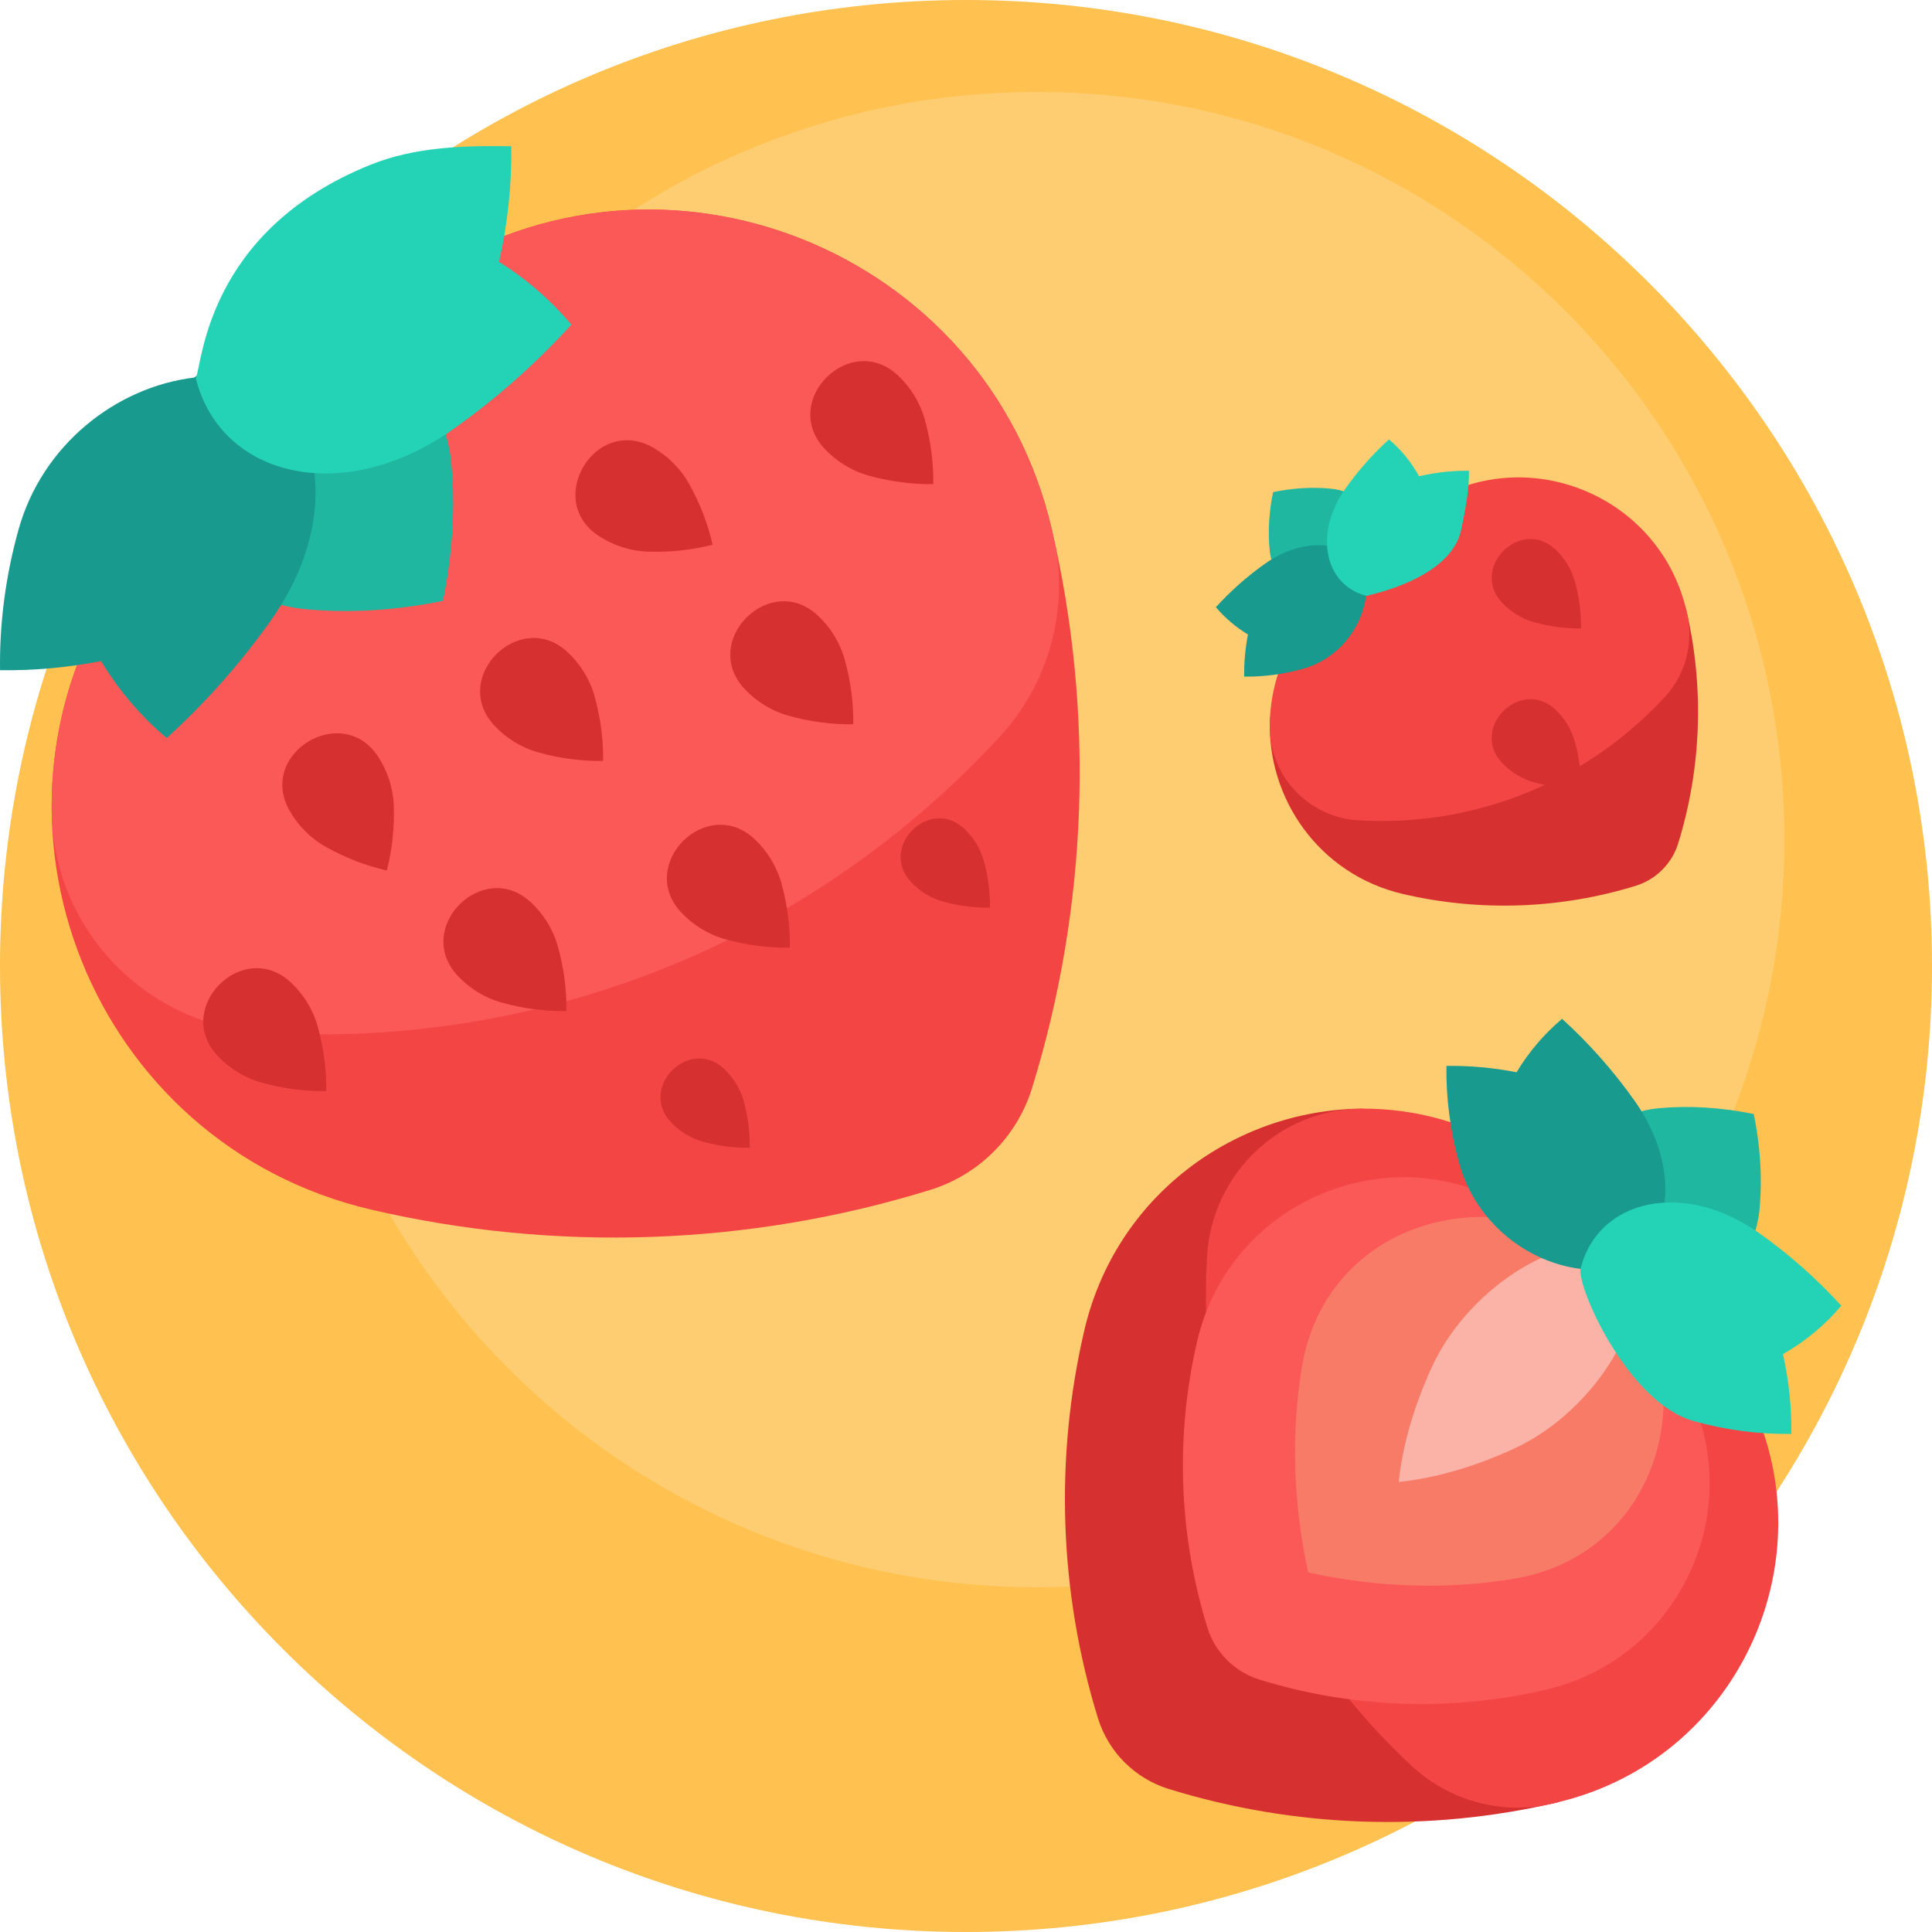 <svg id="Capa_1" enable-background="new 0 0 512 512" height="512" viewBox="0 0 512 512" width="512" xmlns="http://www.w3.org/2000/svg"><g><path d="m512 256c0 141.385-114.615 256-256 256s-256-114.615-256-256 114.615-256 256-256 256 114.615 256 256z" fill="#ffc14f"/><path d="m472.876 222.5c0 109.425-88.707 198.132-198.132 198.132s-198.131-88.707-198.131-198.132 88.707-198.132 198.132-198.132 198.131 88.707 198.131 198.132z" fill="#ffcd71"/><path d="m273.504 288.358c-3.984 12.888-14.093 22.997-26.981 26.981-48.026 14.846-99.229 16.6-148.005 5.26-74.207-17.25-108.703-103.287-66.647-166.813 10.306-15.567 22.315-30.338 36.028-44.051s28.484-25.722 44.051-36.028c63.526-42.056 149.563-7.56 166.814 66.647 11.34 48.776 9.587 99.979-5.26 148.004z" fill="#f44545"/><path d="m264.84 195.37c-2.188 2.365-4.431 4.698-6.729 6.996-51.621 51.621-120.547 75.391-188.104 71.31-31.267-1.889-55.929-27.354-56.308-58.676-.251-20.781 5.468-42.024 18.172-61.214 10.306-15.567 22.315-30.338 36.028-44.051 13.714-13.714 28.487-25.724 44.055-36.03 63.528-42.057 149.558-7.56 166.811 66.649.159.682.315 1.365.468 2.049 4.249 18.914-1.229 38.736-14.393 52.967z" fill="#fb5858"/><path d="m413.099 470.416c3.417 1.445 3.033 6.446-.58 7.292-.04.009-.081.019-.121.028-33.845 7.868-69.375 6.652-102.699-3.65-8.931-2.761-15.962-9.792-18.722-18.723-10.302-33.325-11.518-68.854-3.65-102.699 8.352-35.928 39.941-58.44 73.248-58.854 5.796-.072 8.214 7.443 3.506 10.825-31.711 22.776-42.454 68.153-19.06 103.49 7.151 10.802 15.484 21.052 25 30.567 9.515 9.515 19.765 17.849 30.567 25 4.054 2.684 8.241 4.918 12.511 6.724zm31.642-246.915c-1.656 5.357-5.882 9.583-11.239 11.239-20.005 6.184-41.334 6.915-61.652 2.191-22.434-5.216-36.155-25.523-35.296-46.384.099-2.409 3.02-3.534 4.746-1.85 11.276 11 28.079 16.143 44.938 11.05 7.444-2.249 14.775-5.272 21.888-9.103s13.672-8.286 19.647-13.264c5.574-4.643 9.692-10.235 12.401-16.287 1.38-3.085 5.96-2.645 6.733.645.009.037.017.073.026.11 4.722 20.319 3.992 41.648-2.192 61.653z" fill="#d63030"/><path d="m412.397 477.736c-.474.11-.948.218-1.422.325-13.125 2.949-26.879-.853-36.753-9.987-1.641-1.518-3.26-3.075-4.855-4.669-35.819-35.819-52.313-83.646-49.482-130.524 1.311-21.696 18.981-38.809 40.715-39.071 14.42-.174 29.16 3.794 42.476 12.609 10.802 7.151 21.051 15.484 30.567 25s17.85 19.767 25.001 30.569c29.184 44.081 5.246 103.777-46.247 115.748zm34.73-315.033c-.064-.285-.129-.569-.195-.854-7.186-30.912-43.023-45.282-69.485-27.763-6.485 4.293-12.638 9.296-18.351 15.009-5.712 5.712-10.715 11.865-15.008 18.35-5.292 7.993-7.674 16.842-7.569 25.499.158 13.047 10.43 23.655 23.455 24.442 28.141 1.7 56.852-8.201 78.355-29.704.957-.958 1.892-1.929 2.803-2.914 5.483-5.929 7.765-14.186 5.995-22.065z" fill="#f44545"/><path d="m409.611 447.809c-24.993 5.81-51.229 4.912-75.837-2.696-6.604-2.042-11.784-7.221-13.825-13.825-7.607-24.608-8.506-50.844-2.695-75.837 8.84-38.023 52.924-55.699 85.475-34.149 7.976 5.281 15.545 11.434 22.572 18.461s13.18 14.595 18.461 22.572c21.548 32.549 3.872 76.634-34.151 85.474z" fill="#fb5858"/><path d="m401.194 418.39c-17.64 2.923-36.162 2.342-54.501-1.669-4.011-18.339-4.592-36.861-1.67-54.501 6.186-37.336 48.96-51.921 82.941-28.157.272.19.543.381.814.573.192.271.383.542.573.814 23.765 33.98 9.18 76.753-28.157 82.94z" fill="#f87b67"/><path d="m401.089 383.975c-10.461 4.788-20.794 7.759-30.414 8.764 1.005-9.62 3.976-19.953 8.764-30.414 10.134-22.141 36.835-37.976 51.751-30.636.119.059.238.118.357.178.06.119.119.237.178.357 7.34 14.916-8.496 41.617-30.636 51.751z" fill="#fbb3a8"/><path d="m147.856 250.879c1.573 5.644 2.323 11.401 2.242 17.074-5.673.081-11.43-.669-17.074-2.242-4.629-1.29-8.59-3.81-11.654-7.049-12.023-12.71 6.727-31.46 19.437-19.437 3.239 3.064 5.759 7.025 7.049 11.654zm2.676-77.948c-12.709-12.023-31.46 6.727-19.437 19.437 3.064 3.239 7.025 5.76 11.654 7.05 5.644 1.573 11.401 2.323 17.074 2.242.081-5.673-.669-11.43-2.242-17.074-1.289-4.63-3.81-8.591-7.049-11.655zm32.121-44.649c-2.343-4.196-5.724-7.452-9.593-9.669-15.181-8.696-28.995 13.939-14.319 23.463 3.74 2.427 8.182 3.946 12.985 4.11 5.856.201 11.627-.424 17.122-1.837-1.255-5.533-3.339-10.951-6.195-16.067zm234.714 25.836c-.938-3.366-2.77-6.245-5.125-8.473-9.241-8.742-22.874 4.891-14.132 14.132 2.228 2.355 5.107 4.188 8.473 5.125 4.104 1.143 8.289 1.689 12.414 1.63.059-4.125-.487-8.31-1.63-12.414zm-340.2 106.32c-12.71-12.023-31.46 6.727-19.437 19.437 3.064 3.239 7.025 5.76 11.654 7.049 5.644 1.573 11.401 2.323 17.074 2.242.081-5.673-.669-11.43-2.242-17.074-1.289-4.629-3.81-8.59-7.049-11.654zm114.792 22.864c-9.241-8.742-22.874 4.891-14.132 14.132 2.228 2.355 5.107 4.188 8.473 5.125 4.104 1.143 8.289 1.689 12.414 1.63.059-4.125-.487-8.31-1.63-12.414-.938-3.365-2.77-6.245-5.125-8.473zm-91.718-82.725c-9.525-14.675-32.16-.862-23.463 14.32 2.216 3.869 5.473 7.25 9.669 9.593 5.116 2.856 10.535 4.94 16.068 6.195 1.413-5.495 2.038-11.267 1.837-17.122-.166-4.804-1.684-9.246-4.111-12.986zm155.358 19.086c-9.241-8.742-22.874 4.891-14.132 14.132 2.228 2.355 5.107 4.188 8.473 5.125 4.104 1.143 8.289 1.689 12.414 1.63.059-4.125-.487-8.31-1.63-12.414-.938-3.366-2.77-6.245-5.125-8.473zm156.632-31.581c-9.241-8.742-22.874 4.891-14.132 14.132 2.228 2.355 5.107 4.188 8.473 5.125 4.104 1.144 8.289 1.689 12.414 1.63.059-4.125-.487-8.31-1.63-12.414-.937-3.366-2.77-6.245-5.125-8.473zm-195.405-24.876c-12.71-12.023-31.46 6.727-19.437 19.437 3.064 3.239 7.025 5.76 11.654 7.049 5.644 1.573 11.401 2.323 17.074 2.242.081-5.673-.669-11.43-2.242-17.074-1.289-4.63-3.81-8.59-7.049-11.654zm30.504-34.912c.081-5.673-.669-11.43-2.242-17.074-1.29-4.629-3.81-8.59-7.049-11.654-12.709-12.023-31.46 6.727-19.437 19.437 3.064 3.239 7.025 5.76 11.654 7.049 5.645 1.573 11.401 2.323 17.074 2.242zm-47.3 94.134c-12.71-12.023-31.46 6.727-19.437 19.437 3.064 3.239 7.025 5.76 11.654 7.049 5.644 1.573 11.401 2.323 17.074 2.242.081-5.673-.669-11.43-2.242-17.074-1.29-4.629-3.81-8.589-7.049-11.654z" fill="#d63030"/><path d="m119.614 122.924c1.081 11.656.321 23.901-2.218 36.309-12.408 2.539-24.652 3.298-36.309 2.218-29.417-2.727-40.172-33.504-24.028-62.554 29.052-16.145 59.828-5.39 62.555 24.027zm346.694 197.501c.75-8.088.223-16.584-1.539-25.194-8.61-1.762-17.106-2.289-25.194-1.539-20.412 1.892-27.875 23.248-16.672 43.405 20.156 11.203 41.512 3.741 43.405-16.672zm-113.812-190.938c-4.855-.45-9.956-.134-15.124.924-1.057 5.169-1.374 10.269-.924 15.124 1.136 12.254 13.956 16.734 26.057 10.009 6.725-12.101 2.245-24.921-10.009-26.057z" fill="#20b7a1"/><path d="m76.046 107.166c10.815 13.557 10.572 36.161-4.009 56.899-8.044 11.442-17.444 22.066-27.854 31.529-6.844-5.773-12.689-12.625-17.381-20.399-8.918 1.737-17.901 2.545-26.789 2.418-.177-12.376 1.46-24.936 4.891-37.249 6.275-22.521 25.9-37.785 46.489-40.295 2.248-1.474 4.589-2.822 7.012-4.025 4.466 1.124 8.392 2.985 11.734 5.441 1.503.434 2.99.948 4.455 1.547.556 1.361 1.039 2.741 1.452 4.134zm360.029 224.195c7.506-9.407 7.337-25.092-2.78-39.483-5.582-7.94-12.104-15.312-19.328-21.878-4.749 4.006-8.805 8.761-12.06 14.155-6.188-1.205-12.421-1.766-18.589-1.678-.123 8.588 1.013 17.303 3.394 25.847 4.354 15.627 17.972 26.219 32.259 27.96 1.56 1.022 3.183 1.958 4.865 2.793 3.099-.78 5.821-2.071 8.14-3.775 1.043-.301 2.076-.658 3.093-1.074.385-.944.719-1.901 1.006-2.867zm-74.648-181.264c-.181-.626-.395-1.246-.645-1.857-.567-.231-1.141-.432-1.721-.604-5.647-4.506-15.063-4.405-23.702 1.669-4.766 3.351-9.192 7.266-13.133 11.603 2.405 2.851 5.259 5.286 8.497 7.24-.723 3.715-1.06 7.457-1.007 11.159 5.155.074 10.387-.608 15.516-2.037 9.381-2.614 15.74-10.789 16.785-19.366.614-.936 1.175-1.911 1.677-2.92-.469-1.86-1.244-3.495-2.267-4.887z" fill="#199a8e"/><path d="m472.501 358.856c1.573 7.025 2.314 14.127 2.213 21.146-8.588.123-17.303-1.013-25.847-3.394-17.419-4.853-31.017-35.502-29.987-40.443 4.616-18.347 27.162-23.547 47.199-9.46 7.94 5.582 15.311 12.104 21.878 19.328-4.325 5.128-9.523 9.447-15.456 12.823zm-340.237-289.46c2.293-10.179 3.373-20.473 3.228-30.644-12.377-.177-25.389.124-37.249 4.891-43.71 17.569-44.628 53.105-46.362 56.597 6.652 26.441 39.144 33.935 68.021 13.633 11.442-8.044 22.066-17.444 31.529-27.854-5.467-6.48-11.9-12.064-19.167-16.623zm254.999 70.885c-2.721 13.262-24.602 17.387-25.094 17.632-11.014-2.771-14.136-16.306-5.679-28.334 3.351-4.766 7.266-9.192 11.603-13.134 3.219 2.716 5.908 6.005 7.973 9.772 4.393-1.029 8.841-1.515 13.234-1.453.074 5.156-.967 10.301-2.037 15.517z" fill="#24d3b5"/></g></svg>